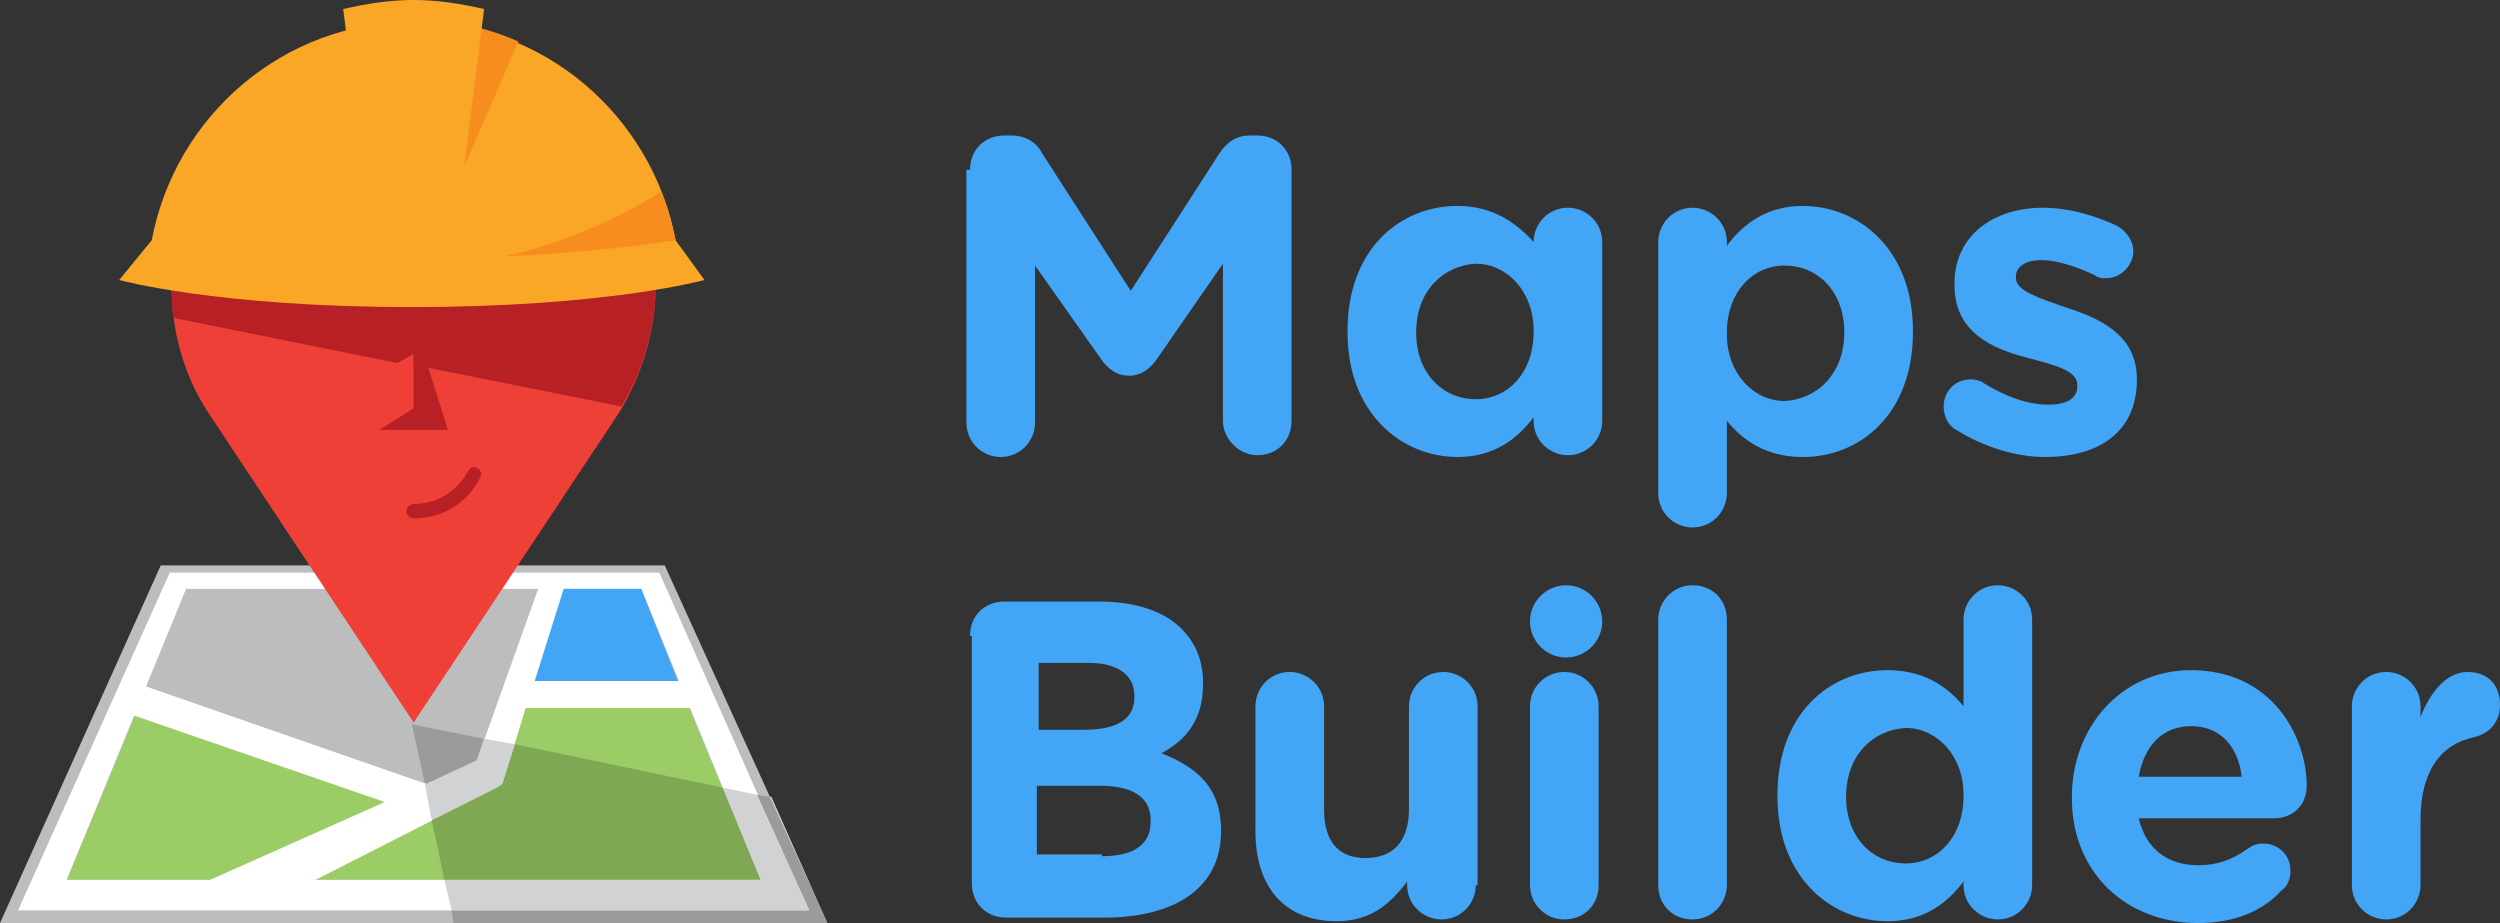 <?xml version="1.0" encoding="utf-8"?>
<!-- Generator: Adobe Illustrator 18.0.0, SVG Export Plug-In . SVG Version: 6.00 Build 0)  -->
<!DOCTYPE svg PUBLIC "-//W3C//DTD SVG 1.1//EN" "http://www.w3.org/Graphics/SVG/1.1/DTD/svg11.dtd">
<svg version="1.1" id="Layer_1" xmlns="http://www.w3.org/2000/svg" xmlns:xlink="http://www.w3.org/1999/xlink" x="0px" y="0px"
	 viewBox="0 0 138.4 51.1" enable-background="new 0 0 138.4 51.1" xml:space="preserve">
<rect x="0" y="0" width="138.4" height="51.1" fill="#333333" stroke="none"/>
<g>
	<polyline fill="#BDBDBD" points="45.8,51.1 0,51.1 8.9,31.3 36.8,31.3 45.8,51.1 	"/>
	<path fill="#FFFFFF" d="M44.8,50.4H1l8.4-18.7h27.1L44.8,50.4 M5.6,47.5h34.6l-5.7-12.7H11.3L5.6,47.5"/>
	<polyline fill="#BDBDBD" points="42.1,48.7 3.7,48.7 10.3,32.6 35.5,32.6 42.1,48.7 	"/>
	<polyline fill="#9CCC65" points="42.1,48.7 37.9,38.6 28.7,38.6 27,43.2 14.7,48.7 42.1,48.7 	"/>
	<polygon fill="#42A5F5" points="35.5,32.6 30.3,32.6 28.7,38.6 37.8,38.4 	"/>
	<polyline fill="#9CCC65" points="3.7,48.7 15.2,48.7 23.7,44.4 7.9,38.6 3.7,48.7 	"/>
	<path fill="#EE4036" d="M36.3,15.8c0-7.4-6-13.4-13.4-13.4S9.5,8.4,9.5,15.8c0,2.6,0.7,5,2,7h0l11.4,17.2l11.4-17.2h0
		C35.5,20.8,36.3,18.4,36.3,15.8"/>
	<path fill="#B72126" d="M22.9,2.4c-7.4,0-13.4,6-13.4,13.4c0,0.6,0,1.2,0.1,1.8L22,20.1l0.9-0.5l0,0.6l11.5,2.3
		c1.2-2,1.9-4.3,1.9-6.8C36.3,8.4,30.3,2.4,22.9,2.4z"/>
	<polygon fill="#B72126" points="21,23.8 22.9,22.6 22.9,17.8 24.8,23.8 22.9,23.8 	"/>
	<path fill="#FAA727" d="M37.4,13.3C36.1,6.4,30.1,1.2,22.9,1.2c-7.2,0-13.2,5.2-14.5,12.1l-1.8,2.2c0,0,5.4,1.5,16.2,1.5
		c10.8,0,16.2-1.5,16.2-1.5L37.4,13.3z"/>
	<path fill="#F78C1F" d="M28.7,2.3c-1.8-0.8-3.7-1.2-5.8-1.2c-0.5,0-1,0-1.5,0.1l-1.1,6.4l5.4,1.6L28.7,2.3z"/>
	<path fill="#FAA727" d="M25.7,9.2l1.1-8.7C25.5,0.2,24.2,0,22.9,0c-1.3,0-2.6,0.2-3.9,0.5l1.1,8.7"/>
	<path fill="#F78C1F" d="M37.4,13.3c-0.2-0.9-0.4-1.8-0.8-2.7c-2,1.3-5.4,2.9-8.7,3.6l0,0C32.3,14,35.4,13.6,37.4,13.3L37.4,13.3z"
		/>
	<polyline fill="#FFFFFF" points="27.5,43.6 27.8,43.4 27.9,43.1 29.1,39.2 38.9,39.2 38.3,37.7 29.6,37.7 31.3,32.3 29.9,32.3 
		26.4,42.1 23.6,43.4 7.5,37.8 6.8,39.4 21.3,44.4 11.2,48.9 11.3,49.1 16.7,49.1 27.5,43.6 	"/>
	<polyline fill="#D0D2D3" points="42.6,44.1 45.8,51.1 42.7,44.1 42.6,44.1 	"/>
	<polyline fill="#9A9C9C" points="41.9,44 44.8,50.4 25,50.4 25.1,51.1 45.8,51.1 42.6,44.1 41.9,44 	"/>
	<polyline fill="#D0D2D3" points="40,43.6 42.1,48.7 42.1,48.7 24.6,48.7 25,50.4 44.8,50.4 41.9,44 40,43.6 	"/>
	<polyline fill="#9A9C9C" points="22.8,40.1 23.5,43.3 23.6,43.4 26.4,42.1 26.8,40.9 22.8,40.1 	"/>
	<polyline fill="#7FA854" points="28.5,41.2 27.9,43.1 27.8,43.4 27.5,43.6 23.9,45.4 24.6,48.7 42.1,48.7 40,43.6 28.5,41.2 	"/>
	<polyline fill="#D0D2D3" points="26.8,40.9 26.4,42.1 23.6,43.4 23.5,43.3 23.9,45.4 27.5,43.6 27.8,43.4 27.9,43.1 28.5,41.2 
		26.8,40.9 	"/>
	<path fill="#B72126" d="M22.9,28.7c-0.2,0-0.4-0.2-0.4-0.4c0-0.2,0.2-0.4,0.4-0.4c1.3,0,2.4-0.7,3-1.8c0.1-0.2,0.3-0.3,0.5-0.2
		c0.2,0.1,0.3,0.3,0.2,0.5C25.9,27.9,24.4,28.7,22.9,28.7z"/>
	<path fill="#42A5F5" d="M53.7,35.2c0-1.1,0.8-1.9,1.9-1.9h5.2c2,0,3.6,0.5,4.6,1.5c0.8,0.8,1.2,1.8,1.2,3v0.1c0,2-1,3.1-2.3,3.8
		c2,0.8,3.3,1.9,3.3,4.3V46c0,3.2-2.6,4.8-6.5,4.8h-5.4c-1.1,0-1.9-0.8-1.9-1.9V35.2z M60,40.4c1.7,0,2.8-0.5,2.8-1.8v-0.1
		c0-1.1-0.9-1.8-2.5-1.8h-2.8v3.7H60z M61,47.4c1.7,0,2.7-0.6,2.7-1.9v-0.1c0-1.2-0.9-1.9-2.8-1.9h-3.5v3.8H61z"/>
	<path fill="#42A5F5" d="M81.7,49c0,1-0.8,1.9-1.9,1.9c-1,0-1.9-0.8-1.9-1.9v-0.2C77,50,75.9,51,74,51c-2.9,0-4.5-1.9-4.5-5v-6.9
		c0-1,0.8-1.9,1.9-1.9c1,0,1.9,0.8,1.9,1.9v5.7c0,1.8,0.8,2.7,2.3,2.7s2.4-0.9,2.4-2.7v-5.7c0-1,0.8-1.9,1.9-1.9
		c1,0,1.9,0.8,1.9,1.9V49z"/>
	<path fill="#42A5F5" d="M91.8,34.3c0-1,0.8-1.9,1.9-1.9s1.9,0.8,1.9,1.9V49c0,1-0.8,1.9-1.9,1.9s-1.9-0.8-1.9-1.9V34.3z"/>
	<path fill="#42A5F5" d="M112.5,49c0,1-0.8,1.9-1.9,1.9c-1,0-1.9-0.8-1.9-1.9v-0.2c-0.9,1.2-2.2,2.2-4.2,2.2c-3.1,0-6.1-2.4-6.1-6.9
		v-0.1c0-4.5,2.9-6.9,6.1-6.9c2,0,3.3,0.9,4.2,2v-4.8c0-1,0.8-1.9,1.9-1.9c1,0,1.9,0.8,1.9,1.9V49z M102.2,44.1L102.2,44.1
		c0,2.3,1.5,3.7,3.3,3.7c1.8,0,3.2-1.5,3.2-3.7v-0.1c0-2.2-1.5-3.7-3.2-3.7C103.7,40.4,102.2,41.8,102.2,44.1z"/>
	<path fill="#42A5F5" d="M121.7,51.1c-4,0-7-2.8-7-6.9v-0.1c0-3.8,2.7-7,6.6-7c4.5,0,6.4,3.7,6.4,6.4c0,1.1-0.8,1.8-1.8,1.8h-7.5
		c0.4,1.7,1.6,2.6,3.3,2.6c1,0,1.9-0.3,2.7-0.9c0.3-0.2,0.5-0.3,0.9-0.3c0.8,0,1.5,0.6,1.5,1.5c0,0.5-0.2,0.9-0.5,1.1
		C125.2,50.5,123.6,51.1,121.7,51.1z M124.1,43c-0.2-1.7-1.2-2.8-2.8-2.8c-1.6,0-2.6,1.1-2.9,2.8H124.1z"/>
	<path fill="#42A5F5" d="M130.2,39.1c0-1,0.8-1.9,1.9-1.9c1,0,1.9,0.8,1.9,1.9v0.6c0.5-1.3,1.4-2.5,2.6-2.5c1.2,0,1.8,0.8,1.8,1.8
		c0,1-0.6,1.6-1.4,1.8c-1.9,0.4-3,1.9-3,4.6V49c0,1-0.8,1.9-1.9,1.9c-1,0-1.9-0.8-1.9-1.9V39.1z"/>
	<path fill="#42A5F5" d="M53.7,9.4c0-1.1,0.8-1.9,1.9-1.9H56c0.8,0,1.4,0.4,1.7,1l4.9,7.6l4.9-7.6c0.4-0.6,0.9-1,1.7-1h0.4
		c1.1,0,1.9,0.8,1.9,1.9v13.9c0,1.1-0.8,1.9-1.9,1.9c-1,0-1.9-0.9-1.9-1.9v-8.7l-3.6,5.2c-0.4,0.6-0.9,1-1.6,1c-0.7,0-1.2-0.4-1.6-1
		l-3.6-5.1v8.7c0,1-0.8,1.9-1.9,1.9c-1,0-1.9-0.8-1.9-1.9V9.4z"/>
	<path fill="#42A5F5" d="M84.9,13.4c0-1,0.8-1.9,1.9-1.9c1,0,1.9,0.8,1.9,1.9v9.9c0,1-0.8,1.9-1.9,1.9c-1,0-1.9-0.8-1.9-1.9v-0.2
		c-0.9,1.2-2.2,2.2-4.2,2.2c-3.1,0-6.1-2.4-6.1-6.9v-0.1c0-4.5,2.9-6.9,6.1-6.9C82.7,11.4,84,12.4,84.9,13.4L84.9,13.4z M78.4,18.4
		L78.4,18.4c0,2.3,1.5,3.7,3.3,3.7c1.8,0,3.2-1.5,3.2-3.7v-0.1c0-2.2-1.5-3.7-3.2-3.7C79.9,14.7,78.4,16.1,78.4,18.4z"/>
	<path fill="#42A5F5" d="M91.8,13.4c0-1,0.8-1.9,1.9-1.9c1,0,1.9,0.8,1.9,1.9v0.2c0.9-1.2,2.2-2.2,4.2-2.2c3.1,0,6.1,2.4,6.1,6.9
		v0.1c0,4.5-2.9,6.9-6.1,6.9c-2,0-3.3-0.9-4.2-2v4c0,1-0.8,1.9-1.9,1.9c-1,0-1.9-0.8-1.9-1.9V13.4z M102.1,18.4L102.1,18.4
		c0-2.3-1.5-3.7-3.3-3.7c-1.8,0-3.2,1.5-3.2,3.7v0.1c0,2.2,1.5,3.7,3.2,3.7C100.6,22.1,102.1,20.7,102.1,18.4z"/>
	<path fill="#42A5F5" d="M108.3,23.8c-0.4-0.2-0.7-0.7-0.7-1.3c0-0.8,0.6-1.5,1.5-1.5c0.3,0,0.6,0.1,0.7,0.2
		c1.3,0.8,2.5,1.2,3.6,1.2c1.1,0,1.6-0.4,1.6-1v-0.1c0-0.8-1.3-1.1-2.8-1.5c-1.9-0.5-4-1.4-4-4v-0.1c0-2.7,2.2-4.2,4.9-4.2
		c1.4,0,2.8,0.4,4.1,1c0.5,0.3,0.9,0.8,0.9,1.4c0,0.8-0.7,1.5-1.5,1.5c-0.3,0-0.4,0-0.7-0.2c-1.1-0.5-2.1-0.8-2.9-0.8
		c-0.9,0-1.4,0.4-1.4,0.9v0.1c0,0.7,1.3,1.1,2.7,1.6c1.9,0.6,4,1.5,4,4v0c0,3-2.2,4.3-5.1,4.3C111.7,25.3,109.9,24.8,108.3,23.8z"/>
	<path fill="#42A5F5" d="M86.6,37.2c-1,0-1.9,0.8-1.9,1.9V49c0,1,0.8,1.9,1.9,1.9s1.9-0.8,1.9-1.9v-9.9
		C88.5,38.1,87.7,37.2,86.6,37.2z M86.7,36.4c1.1,0,2-0.9,2-2c0-1.1-0.9-2-2-2c-1.1,0-2,0.9-2,2C84.7,35.5,85.6,36.4,86.7,36.4z"/>
</g>
</svg>
